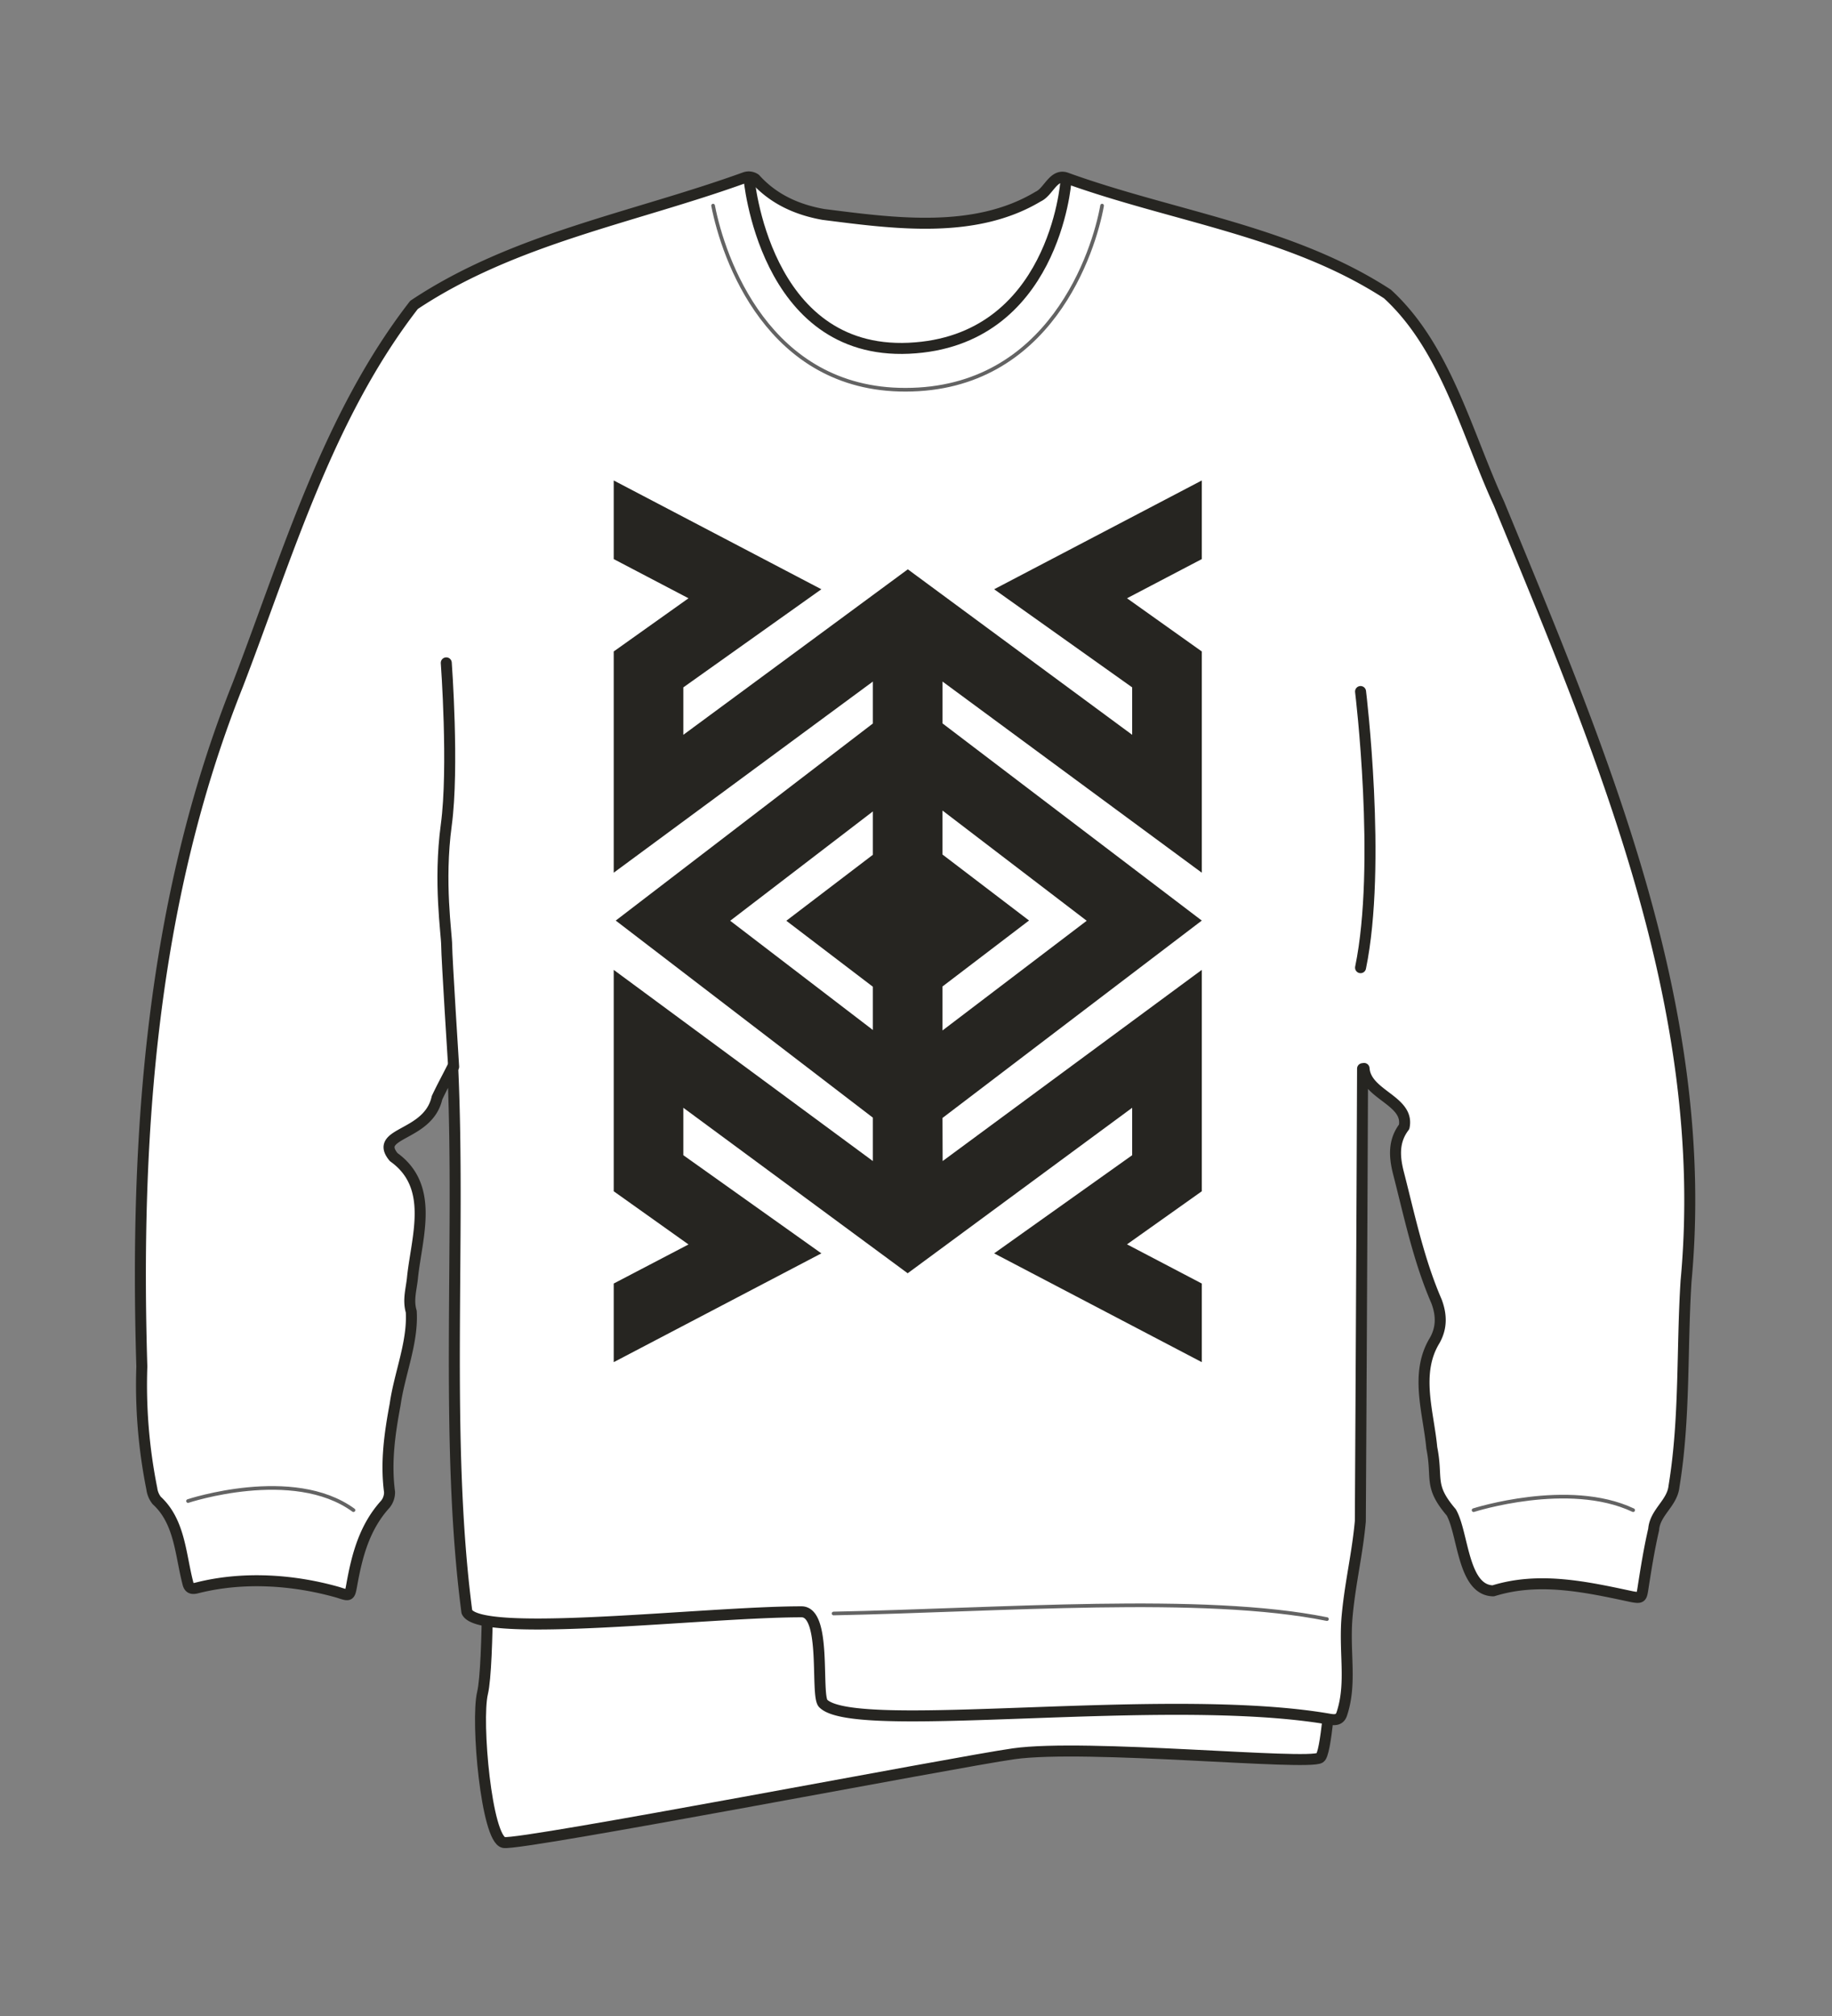 <svg xmlns="http://www.w3.org/2000/svg" width="500" height="550" viewBox="0 0 500 550"><rect x="0" y="0" width="500" height="550" fill="#808080" stroke="none"/><path d="M365.26 416.93s-1.72 60.44-5 62.62-63.83-3.88-83.59-1.09c-15.83 2.23-134.44 25.09-139.17 24.21s-7.63-33.13-5.81-40.77 1.37-45 1.37-45z" fill="#fff" stroke="#262521" stroke-linecap="round" stroke-linejoin="round" stroke-width="3"/><path d="M371.88 291.55q-.25 61.74-.61 123.47c-.82 9-2.69 16.41-3.56 25.44-1 10.07 1.35 18.55-1.5 27.13-.58 1.77-2 1.67-3.35 1.44-44.58-7.74-129.42 4.61-138.19-4.3-2.16-2.19 1.07-25-5.91-25-26.35 0-88 7.49-91.34 0-6.14-46.82-1.66-101.53-3.87-148.69-1.41 2.83-2.94 5.6-4.28 8.46-2.37 10.67-17.51 9.3-11.82 16.18 11.12 7.95 6.41 21.38 5.16 32.56-.25 3.15-1.35 6.27-.37 9.58.5 8.44-3.2 16.94-4.39 25.31-1.5 8-2.6 15.83-1.53 23.93a5.17 5.17 0 01-1.14 3.3c-5.71 6.28-7.74 14-9.18 22.06-.57 3.18-.62 3-3.74 2-12.38-3.52-26.09-4.38-38.61-1.18-1.39.34-2.1 0-2.41-1.47-2-7.76-2.17-16.67-8.48-22.43a6.52 6.52 0 01-1.33-3.22 143.91 143.91 0 01-2.72-33.3c-1.92-63 2.6-126.93 26.19-186 13.6-35.4 24.56-73.29 48.1-103.64C140.28 65 173 59.42 203.42 48.4a3.16 3.16 0 012.72.43c5 5.55 11.47 8.41 18.56 9.67 19.19 2.43 41.3 5.55 58.65-4.88 2.86-1.27 4.2-6.53 7.88-5 29.12 10.49 61 14.41 87.43 31.58 15.94 14.59 21.63 38 30.46 57.21 27.81 67.48 58 137.39 51.05 212.07-1.19 18.66-.24 37.46-3.29 56-.48 4.66-5.2 7.09-5.55 11.78-1.22 5.28-2.08 10.65-2.91 16-.41 2.6-.42 2.83-3.09 2.33-12.47-2.66-25.25-5.49-37.79-1.58-8.34-.15-8.14-15.56-11.45-21.4-6.27-7.37-3.6-9-5.32-17.64-.9-9.7-4.69-20.27.79-29.26 2-3.53 1.86-7.05.51-10.66-4.9-11.28-7.4-23.42-10.46-35.29-1.06-4.3-1.31-8.5 1.62-12.34 1.5-7.23-10.43-8.68-10.94-15.93z" fill="#fff" stroke="#262521" stroke-linecap="round" stroke-linejoin="round" stroke-width="3"/><path d="M204.38 48.28s4 48.54 43.67 46.73S290.9 49.6 290.9 49.6" fill="none" stroke="#262521" stroke-linecap="round" stroke-linejoin="round" stroke-width="3"/><path d="M194.62 56.1c2.77 14.3 15 50.28 52.49 50.23 39.57 0 51.53-38 53.68-50.23M51.32 409.51S80 400 96.47 412m305.71 0s25.94-8.31 43.55 0m-218.22 28.19c45.64-.91 100.89-5.31 134.65 1.53" fill="none" stroke="#636363" stroke-linecap="round" stroke-linejoin="round"/><path d="M257.23 305L328 251.15l-70.76-53.79v-11.42L328 238.09v-60.36l-20.41-14.51L328 152.53v-21.45l-56.67 29.68L309 187.53v12.94l-61.23-45.15-61.27 45.15v-12.94l37.67-26.77-56.67-29.68v21.45l20.41 10.69-20.41 14.51v60.36l70.73-52.15v11.44l-70.18 53.77 70.18 53.77v11.84L167.5 264.6V325l20.41 14.51-20.41 10.66v21.45l56.67-29.68-37.67-26.78v-12.94l61.23 45.15L309 302.22v12.94l-37.67 26.78L328 371.62v-21.45l-20.41-10.69L328 325v-60.4l-70.73 52.16zm39.36-53.8l-39.36 29.93v-12l23.62-18-23.62-18v-12zm-97.3 0l38.94-29.83v11.83l-23.62 18 23.62 18V281z" fill="#262521"/><path d="M121.8 180.84s2.11 28.62 0 44.25.11 29.7.11 32.87 1.9 33.07 1.9 33.07m247.52-102.37s5.79 47.28 0 75.34" fill="none" stroke="#262521" stroke-linecap="round" stroke-linejoin="round" stroke-width="3"/></svg>
